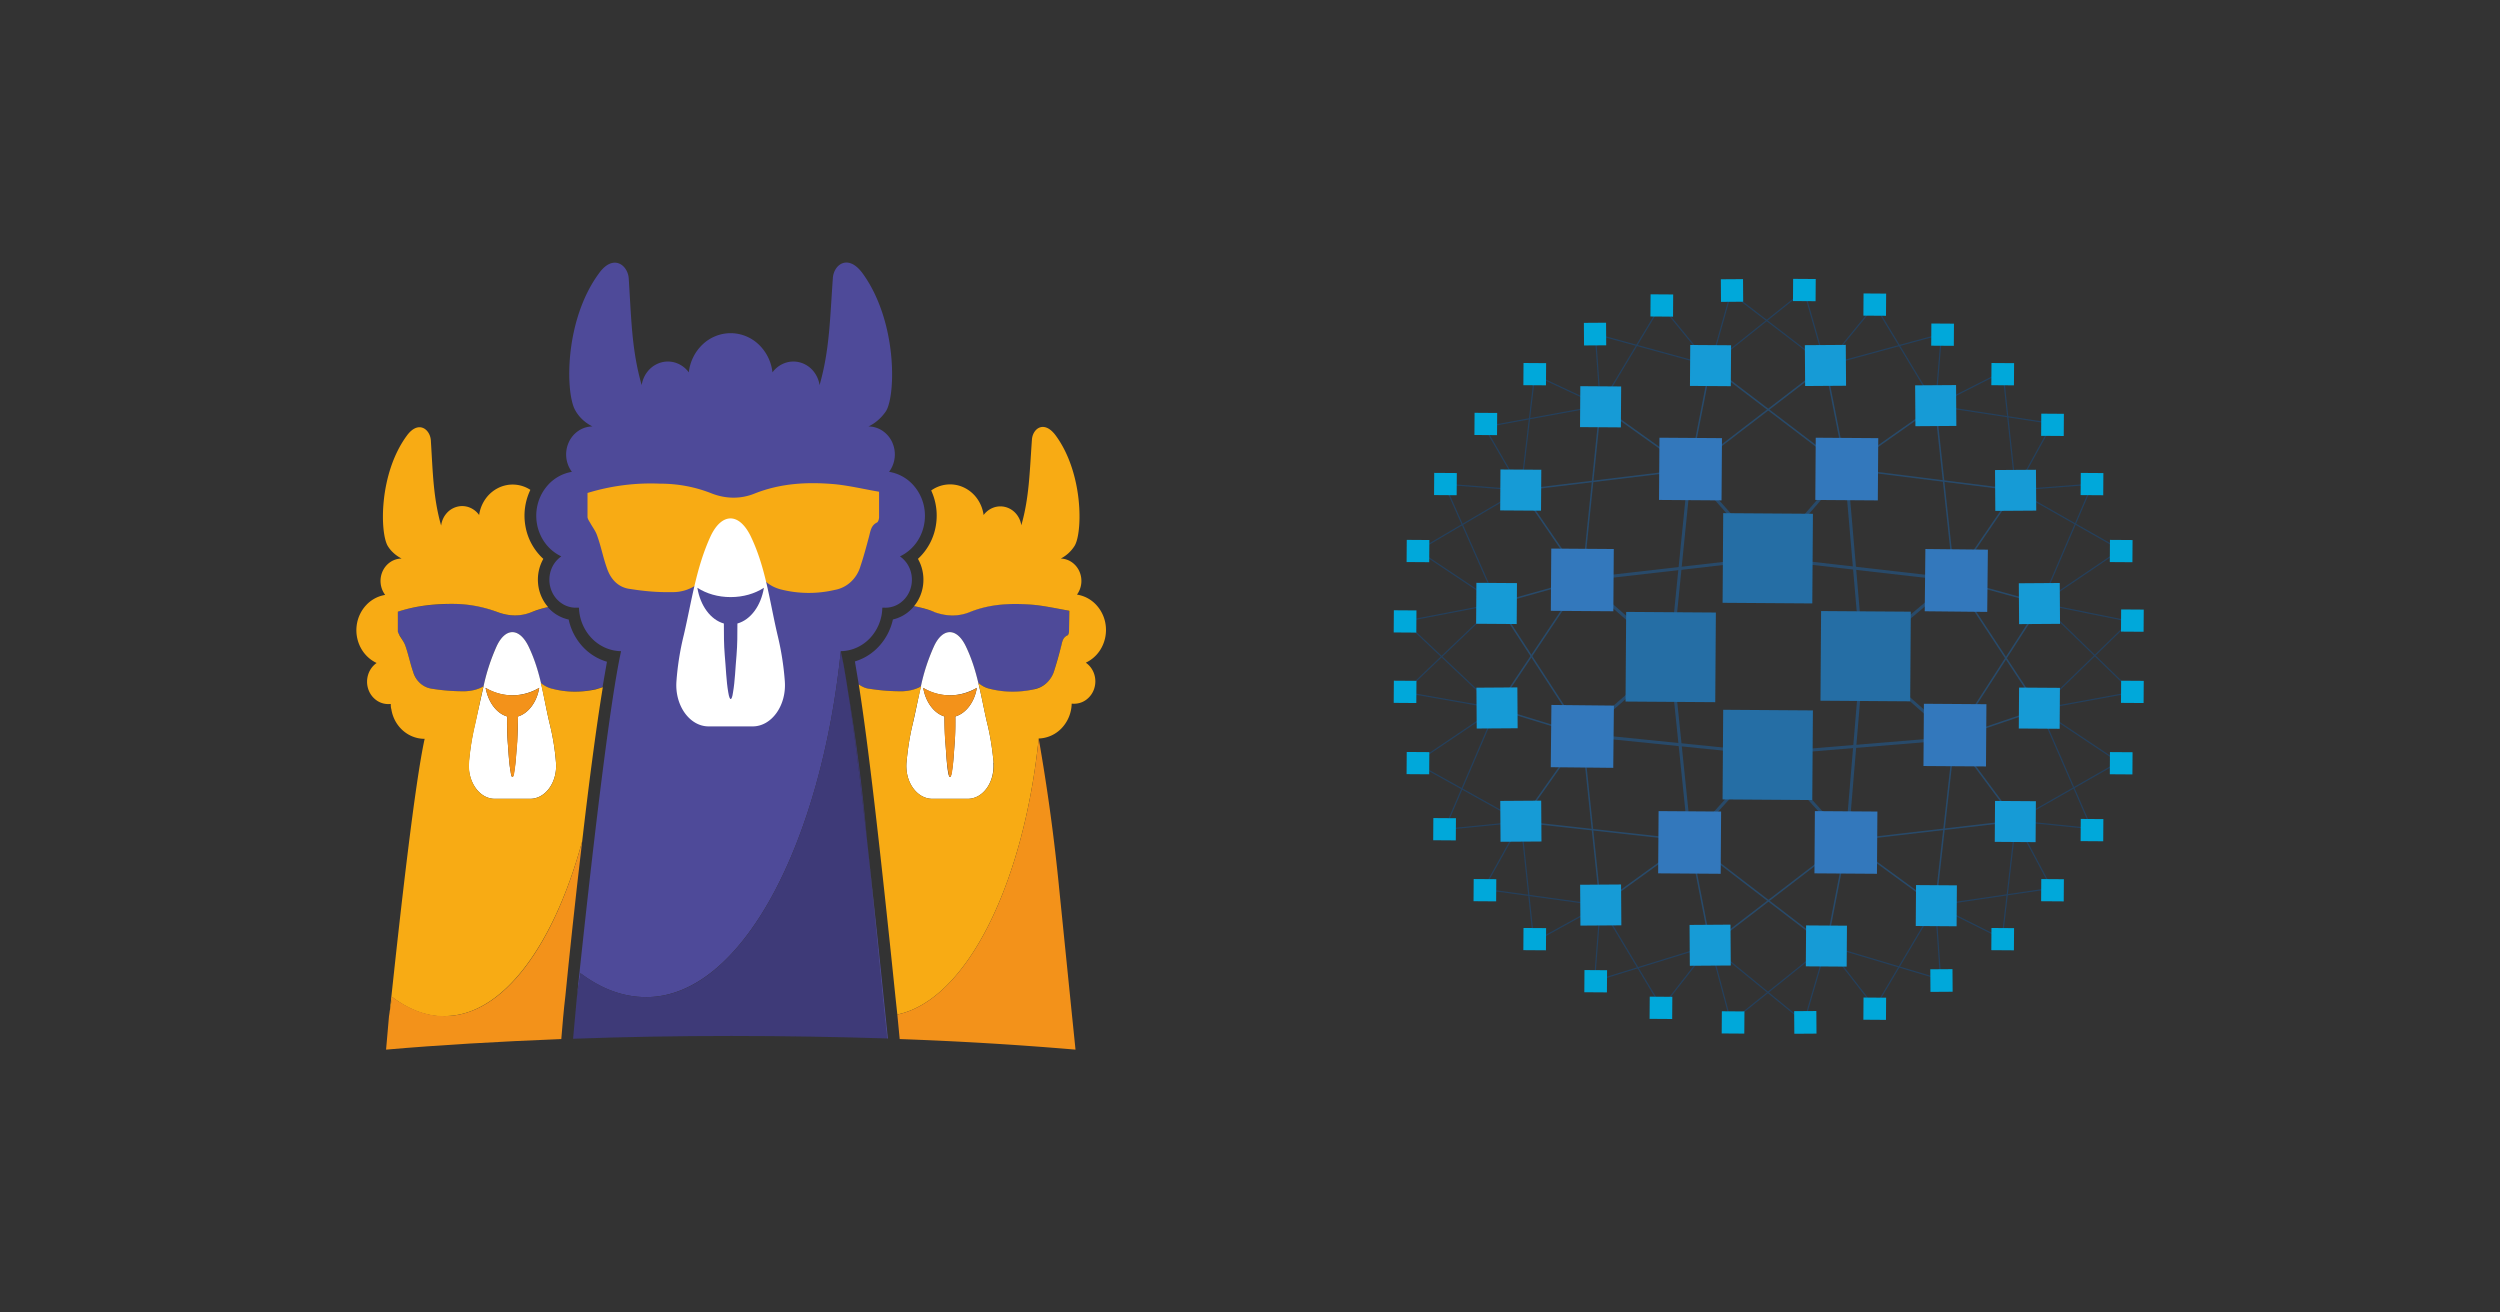 <?xml version="1.0" encoding="UTF-8" standalone="no"?>
<!-- Created with Inkscape (http://www.inkscape.org/) -->

<svg
   width="1200"
   height="630"
   viewBox="0 0 317.5 166.688"
   version="1.1"
   id="svg5"
   xml:space="preserve"
   inkscape:version="1.2.2 (732a01da63, 2022-12-09)"
   sodipodi:docname="crowdsec-haproxy.svg"
   inkscape:export-filename="..\Output\crowdsec-haproxy.png"
   inkscape:export-xdpi="96"
   inkscape:export-ydpi="96"
   xmlns:inkscape="http://www.inkscape.org/namespaces/inkscape"
   xmlns:sodipodi="http://sodipodi.sourceforge.net/DTD/sodipodi-0.dtd"
   xmlns:xlink="http://www.w3.org/1999/xlink"
   xmlns="http://www.w3.org/2000/svg"
   xmlns:svg="http://www.w3.org/2000/svg"><rect x="0" y="0" width="317.5" height="166.688" fill="#333333" stroke="none"/><sodipodi:namedview
     id="namedview7"
     pagecolor="#ffffff"
     bordercolor="#000000"
     borderopacity="0.25"
     inkscape:showpageshadow="2"
     inkscape:pageopacity="0.0"
     inkscape:pagecheckerboard="0"
     inkscape:deskcolor="#d1d1d1"
     inkscape:document-units="mm"
     showgrid="false"
     inkscape:zoom="0.457453"
     inkscape:cx="-366.15783"
     inkscape:cy="437.20338"
     inkscape:window-width="3440"
     inkscape:window-height="1369"
     inkscape:window-x="-8"
     inkscape:window-y="-8"
     inkscape:window-maximized="1"
     inkscape:current-layer="layer1" /><defs
     id="defs2"><path
       id="B"
       d="m 11.2,9.013 0.013,-1.88 1.916,0.013 -0.013,1.88 z" /></defs><g
     inkscape:label="Layer 1"
     inkscape:groupmode="layer"
     id="layer1"><g
       style="fill:none"
       id="g619"
       transform="matrix(0.952,0,0,0.952,45.261,33.344)"><path
         d="m 38.65,97.993 c 12.848,0 23.377,-20.732 25.97,-46.15 1.456,-0.02 2.848,-0.638 3.881,-1.72 a 6.093,6.093 0 0 0 1.659,-4.084 h 0.196 c 0.778,0.05 1.55,-0.172 2.195,-0.632 a 3.717,3.717 0 0 0 1.376,-1.913 3.928,3.928 0 0 0 -0.013,-2.401 3.71,3.71 0 0 0 -1.397,-1.896 5.743,5.743 0 0 0 2.62,-2.53 6.208,6.208 0 0 0 0.658,-3.684 6.06,6.06 0 0 0 -1.567,-3.364 5.52,5.52 0 0 0 -3.164,-1.7 3.845,3.845 0 0 0 0.745,-1.904 3.914,3.914 0 0 0 -0.325,-2.031 3.672,3.672 0 0 0 -1.297,-1.54 3.402,3.402 0 0 0 -1.874,-0.579 c 0.983,-0.456 1.808,-1.244 2.358,-2.073 1.296,-2.198 1.492,-12.024 -3.183,-18.41 -1.964,-2.612 -3.85,-1.036 -3.929,0.747 -0.392,5.473 -0.432,9.536 -1.768,14.222 a 3.82,3.82 0 0 0 -0.878,-1.927 3.507,3.507 0 0 0 -1.736,-1.101 3.36,3.36 0 0 0 -2.024,0.084 3.547,3.547 0 0 0 -1.648,1.244 6.04,6.04 0 0 0 -1.848,-3.734 5.453,5.453 0 0 0 -3.73,-1.496 5.453,5.453 0 0 0 -3.731,1.496 6.041,6.041 0 0 0 -1.849,3.734 3.547,3.547 0 0 0 -1.647,-1.244 3.36,3.36 0 0 0 -2.025,-0.085 3.508,3.508 0 0 0 -1.735,1.102 3.821,3.821 0 0 0 -0.879,1.927 C 36.725,11.707 36.686,7.601 36.333,2.129 36.215,0.346 34.29,-1.189 32.403,1.382 c -4.714,6.344 -4.517,16.171 -3.181,18.369 0.51,0.912 1.335,1.658 2.278,2.114 a 3.401,3.401 0 0 0 -1.873,0.579 c -0.561,0.375 -1.01,0.908 -1.297,1.54 a 3.914,3.914 0 0 0 -0.326,2.031 c 0.075,0.696 0.333,1.356 0.746,1.904 A 5.523,5.523 0 0 0 25.597,29.633 6.064,6.064 0 0 0 24.045,33 c -0.159,1.27 0.075,2.559 0.669,3.676 a 5.742,5.742 0 0 0 2.622,2.521 3.71,3.71 0 0 0 -1.397,1.896 3.927,3.927 0 0 0 -0.013,2.4 c 0.246,0.781 0.73,1.453 1.375,1.914 a 3.4,3.4 0 0 0 2.196,0.632 h 0.196 a 6.171,6.171 0 0 0 1.708,4.089 c 1.046,1.08 2.446,1.695 3.91,1.716 -1.571,7.131 -3.929,27.49 -5.893,46.107 0.118,-1.036 0.393,-2.073 0.471,-3.151 2.75,2.073 5.658,3.193 8.762,3.193"
         fill="#4e4a99"
         id="path562" /><path
         d="m 50.005,103.176 c 7.19,0 14.144,0.124 20.783,0.331 L 70.238,98.283 68.117,77.012 C 66.86,65.9 65.603,56.28 64.62,51.843 c -2.593,25.418 -13.122,46.15 -25.93,46.15 -3.143,0 -6.011,-1.12 -8.8,-3.193 l -0.472,3.151 -0.51,5.598 c 6.757,-0.249 13.829,-0.373 21.097,-0.373"
         fill="#3e3a78"
         id="path564" /><path
         d="m 28.278,47.614 a 5.05,5.05 0 0 1 -2.75,-1.658 c -0.707,0.165 -1.414,0.414 -2.121,0.663 a 6.129,6.129 0 0 1 -4.597,0 16.294,16.294 0 0 0 -5.579,-1.078 c -2.593,0 -5.186,0.207 -7.74,1.037 v 2.612 c 0,0.207 0.197,0.415 0.315,0.58 0.235,0.456 0.589,0.912 0.746,1.41 0.393,1.12 0.629,2.322 1.021,3.442 0.393,1.243 1.297,2.073 2.554,2.239 1.443,0.23 2.902,0.341 4.361,0.331 0.943,-0.041 1.768,-0.248 2.475,-0.663 0.393,-1.866 0.943,-3.649 1.768,-5.39 1.14,-2.405 2.947,-2.488 4.204,0 0.786,1.617 1.257,3.275 1.69,4.975 0.392,0.332 0.942,0.622 1.493,0.747 2.217,0.563 4.536,0.491 6.718,-0.208 l 0.59,-3.4 a 7.127,7.127 0 0 1 -3.294,-2.074 7.726,7.726 0 0 1 -1.814,-3.565"
         fill="#4e4a99"
         id="path566" /><path
         d="m 21.52,60.55 c 0.04,1.12 0,2.281 -0.078,3.4 -0.118,1.37 -0.157,2.696 -0.393,3.981 -0.118,0.913 -0.353,0.954 -0.471,0 -0.236,-1.243 -0.275,-2.612 -0.393,-3.98 -0.079,-1.12 -0.118,-2.28 -0.079,-3.4 -1.414,-0.415 -2.514,-1.907 -2.868,-3.815 a 6.841,6.841 0 0 0 3.576,0.995 c 1.335,0 2.593,-0.414 3.575,-0.995 -0.314,1.908 -1.454,3.4 -2.829,3.815 h -0.04 z m 5.108,6.179 a 31.187,31.187 0 0 0 -0.785,-4.976 c -0.472,-1.907 -0.786,-3.814 -1.218,-5.68 -0.393,-1.659 -0.904,-3.317 -1.69,-4.934 -1.257,-2.488 -3.064,-2.405 -4.204,0 a 26.16,26.16 0 0 0 -1.768,5.39 l -1.178,5.224 c -0.393,1.659 -0.629,3.317 -0.786,4.976 -0.157,2.612 1.454,4.81 3.457,4.81 h 4.715 c 2.043,0 3.654,-2.198 3.457,-4.81 z"
         fill="#ffffff"
         id="path568" /><path
         d="m 17.239,56.736 c 0.353,1.908 1.453,3.4 2.868,3.815 0,1.12 0,2.28 0.078,3.4 0.118,1.368 0.158,2.736 0.393,3.98 0.118,0.954 0.393,0.913 0.511,0 0.197,-1.243 0.236,-2.612 0.393,-3.98 l 0.079,-3.4 c 1.375,-0.415 2.514,-1.907 2.828,-3.815 a 6.712,6.712 0 0 1 -3.536,0.995 c -1.375,0 -2.593,-0.414 -3.614,-0.995 z"
         fill="#f3921a"
         id="path570" /><path
         d="m 71.574,47.614 a 7.765,7.765 0 0 1 -1.811,3.528 7.17,7.17 0 0 1 -3.257,2.07 l 0.51,3.068 c 0.393,0.29 0.904,0.54 1.454,0.58 1.456,0.234 2.928,0.345 4.4,0.332 0.944,-0.041 1.768,-0.248 2.436,-0.663 0.433,-1.825 0.943,-3.649 1.768,-5.39 1.18,-2.405 2.986,-2.488 4.204,0 0.786,1.617 1.297,3.275 1.69,4.975 0.432,0.332 0.943,0.622 1.571,0.747 1.886,0.539 3.811,0.539 5.776,0.083 1.414,-0.332 2.357,-1.12 2.789,-2.53 l 0.904,-3.151 c 0.157,-0.622 0.196,-1.244 0.864,-1.534 0.118,-0.042 0.197,-0.373 0.197,-0.54 v -2.736 c -1.572,-0.29 -3.144,-0.622 -4.676,-0.788 -2.907,-0.29 -5.814,-0.165 -8.643,0.954 a 6.128,6.128 0 0 1 -4.558,0 21.506,21.506 0 0 0 -2.79,-0.788 5.065,5.065 0 0 1 -2.828,1.783"
         fill="#4e4a99"
         id="path572" /><path
         d="m 79.903,60.55 c 0,1.12 0,2.281 -0.078,3.4 -0.118,1.37 -0.157,2.696 -0.393,3.981 -0.118,0.913 -0.354,0.954 -0.51,0 -0.197,-1.243 -0.237,-2.612 -0.355,-3.98 a 49.188,49.188 0 0 1 -0.117,-3.4 c -1.375,-0.415 -2.515,-1.907 -2.83,-3.815 0.983,0.622 2.24,0.995 3.537,0.995 1.375,0 2.593,-0.414 3.614,-0.995 -0.314,1.908 -1.453,3.4 -2.868,3.815 z m 5.108,6.179 c -0.157,-1.659 -0.393,-3.317 -0.786,-4.976 -0.471,-1.907 -0.786,-3.814 -1.257,-5.68 -0.393,-1.659 -0.904,-3.317 -1.69,-4.934 -1.218,-2.488 -3.064,-2.405 -4.203,0 a 26.16,26.16 0 0 0 -1.768,5.39 c -0.393,1.7 -0.708,3.483 -1.14,5.224 -0.393,1.659 -0.628,3.317 -0.785,4.976 -0.197,2.612 1.414,4.81 3.457,4.81 h 4.714 c 2.043,0 3.615,-2.198 3.419,-4.81"
         fill="#ffffff"
         id="path574" /><path
         d="m 75.621,56.736 c 0.314,1.908 1.454,3.4 2.829,3.815 0,1.12 0,2.28 0.118,3.4 0.118,1.368 0.157,2.736 0.393,3.98 0.118,0.954 0.353,0.913 0.51,0 0.197,-1.243 0.236,-2.612 0.354,-3.98 0.078,-1.12 0.118,-2.28 0.078,-3.4 1.415,-0.415 2.554,-1.907 2.869,-3.815 a 6.711,6.711 0 0 1 -3.576,0.995 c -1.335,0 -2.593,-0.414 -3.575,-0.995 z"
         fill="#f3921a"
         id="path576" /><path
         d="m 30.832,30.738 a 28.759,28.759 0 0 1 9.626,-1.243 c 2.397,0 4.715,0.414 6.994,1.326 1.846,0.705 3.81,0.747 5.657,0 3.536,-1.41 7.15,-1.575 10.804,-1.244 1.965,0.208 3.85,0.664 5.815,0.996 v 3.4 c 0,0.248 -0.118,0.622 -0.275,0.705 -0.786,0.373 -0.864,1.12 -1.06,1.865 -0.355,1.327 -0.708,2.654 -1.14,3.94 a 4.595,4.595 0 0 1 -1.294,2.12 4.228,4.228 0 0 1 -2.164,1.072 15.137,15.137 0 0 1 -7.229,-0.083 c -1.335,-0.373 -2.357,-1.12 -2.986,-2.488 -0.746,-1.575 -1.453,-3.234 -2.278,-4.81 -0.197,-0.414 -0.708,-0.829 -1.061,-0.87 -0.314,0 -0.786,0.456 -0.982,0.83 -0.59,1.16 -1.179,2.321 -1.572,3.565 a 6.037,6.037 0 0 1 -2.157,3.056 5.524,5.524 0 0 1 -3.461,1.09 c -1.847,0.042 -3.693,-0.124 -5.5,-0.414 C 34.997,43.385 33.936,42.307 33.425,40.773 32.915,39.363 32.64,37.87 32.129,36.46 31.933,35.839 31.5,35.3 31.186,34.719 31.029,34.47 30.872,34.221 30.832,33.973 v -3.235"
         fill="#f8ab14"
         id="path578" /><path
         d="m 56.173,49.646 c -1.06,-4.52 -1.572,-9.04 -3.614,-13.227 -1.572,-3.11 -3.811,-2.985 -5.265,0 -1.965,4.23 -2.554,8.707 -3.615,13.268 a 36.737,36.737 0 0 0 -0.982,6.178 c -0.236,3.235 1.768,6.013 4.282,6.013 h 5.894 c 2.514,0 4.518,-2.778 4.282,-6.013 a 37.914,37.914 0 0 0 -0.982,-6.22 z"
         fill="#ffffff"
         id="path580" /><path
         d="m 54.366,43.385 c -1.218,0.788 -2.75,1.244 -4.44,1.244 -1.689,0 -3.221,-0.456 -4.44,-1.244 0.394,2.405 1.769,4.27 3.537,4.768 0,1.41 0,2.82 0.118,4.23 0.157,1.658 0.196,3.4 0.471,4.975 0.197,1.203 0.471,1.12 0.629,0 0.275,-1.575 0.314,-3.317 0.471,-4.975 0.118,-1.41 0.118,-2.82 0.118,-4.23 1.768,-0.497 3.143,-2.363 3.536,-4.768 z"
         fill="#4e4a99"
         id="path582" /><path
         d="m 11.777,100.522 c 7.858,0 14.655,-9.703 18.348,-23.344 0.864,-7.464 1.847,-15.051 2.75,-20.525 l -0.943,0.29 c -1.964,0.415 -3.85,0.415 -5.775,-0.082 -0.59,-0.125 -1.1,-0.415 -1.572,-0.788 0.472,1.866 0.786,3.773 1.258,5.68 0.392,1.659 0.668,3.317 0.785,4.976 0.197,2.612 -1.414,4.81 -3.418,4.81 h -4.754 c -2.003,0 -3.614,-2.198 -3.418,-4.81 0.118,-1.659 0.393,-3.317 0.786,-4.976 0.393,-1.741 0.707,-3.524 1.14,-5.224 -0.708,0.414 -1.533,0.622 -2.476,0.663 -1.46,0.01 -2.918,-0.1 -4.36,-0.331 A 2.947,2.947 0 0 1 8.533,56.144 3.209,3.209 0 0 1 7.573,54.621 C 7.181,53.502 6.945,52.3 6.553,51.181 6.395,50.683 6.041,50.226 5.766,49.771 5.688,49.563 5.531,49.356 5.531,49.19 v -2.612 c 2.514,-0.83 5.107,-1.079 7.7,-1.037 1.925,0.042 3.772,0.415 5.579,1.078 1.532,0.58 3.104,0.622 4.597,0 0.707,-0.29 1.414,-0.498 2.16,-0.663 a 5.531,5.531 0 0 1 -1.327,-3.103 5.634,5.634 0 0 1 0.699,-3.324 7.686,7.686 0 0 1 -2.374,-4.287 7.963,7.963 0 0 1 0.645,-4.918 4.314,4.314 0 0 0 -4.274,-0.261 4.577,4.577 0 0 0 -1.713,1.469 4.913,4.913 0 0 0 -0.849,2.15 2.843,2.843 0 0 0 -1.333,-1.028 2.688,2.688 0 0 0 -1.65,-0.067 2.81,2.81 0 0 0 -1.405,0.917 c -0.371,0.446 -0.608,1 -0.68,1.588 -1.06,-3.732 -1.1,-7.049 -1.375,-11.402 -0.118,-1.452 -1.65,-2.696 -3.182,-0.622 -3.772,5.1 -3.615,13.02 -2.554,14.76 0.432,0.706 1.1,1.286 1.846,1.66 a 2.721,2.721 0 0 0 -1.503,0.461 c -0.45,0.3 -0.81,0.728 -1.04,1.235 a 3.132,3.132 0 0 0 -0.259,1.63 c 0.06,0.557 0.27,1.086 0.602,1.525 a 4.44,4.44 0 0 0 -2.547,1.374 4.876,4.876 0 0 0 -1.255,2.714 4.992,4.992 0 0 0 0.542,2.965 c 0.48,0.9 1.224,1.612 2.12,2.027 -0.524,0.363 -0.92,0.9 -1.123,1.527 a 3.142,3.142 0 0 0 -0.003,1.933 2.97,2.97 0 0 0 1.121,1.53 2.716,2.716 0 0 0 1.774,0.483 h 0.118 c 0,0.25 0,0.456 0.078,0.705 0.354,2.24 2.2,3.94 4.44,3.94 -1.257,5.721 -3.143,22.058 -4.715,37.026 0.079,-0.829 0.275,-1.7 0.393,-2.57 2.2,1.658 4.518,2.57 6.993,2.57"
         fill="#f8ab14"
         id="path584" /><path
         d="m 27.886,97.785 c 0.471,-4.81 1.296,-12.646 2.239,-20.607 -3.693,13.683 -10.45,23.344 -18.348,23.344 -2.475,0 -4.793,-0.912 -7.032,-2.57 -0.079,0.828 -0.275,1.7 -0.393,2.57 L 3.959,105 c 7.111,-0.622 14.969,-1.078 23.377,-1.41 0.157,-1.907 0.314,-3.856 0.55,-5.805"
         fill="#f3921a"
         id="path586" /><path
         d="m 90.983,63.495 a 4.404,4.404 0 0 0 3.103,-1.381 4.898,4.898 0 0 0 1.336,-3.263 h 0.157 a 2.72,2.72 0 0 0 1.756,-0.506 2.973,2.973 0 0 0 1.1,-1.53 c 0.198,-0.624 0.194,-1.3 -0.01,-1.92 a 2.968,2.968 0 0 0 -1.117,-1.517 4.616,4.616 0 0 0 2.118,-2.037 4.994,4.994 0 0 0 0.532,-2.972 4.873,4.873 0 0 0 -1.27,-2.712 4.436,4.436 0 0 0 -2.559,-1.36 c 0.32,-0.436 0.518,-0.957 0.574,-1.505 a 3.133,3.133 0 0 0 -0.256,-1.6 2.943,2.943 0 0 0 -1.011,-1.221 2.726,2.726 0 0 0 -1.468,-0.484 4.718,4.718 0 0 0 1.847,-1.7 c 1.06,-1.741 1.218,-9.66 -2.554,-14.76 -1.571,-2.074 -3.064,-0.83 -3.143,0.621 -0.314,4.354 -0.353,7.671 -1.414,11.403 a 3.056,3.056 0 0 0 -0.7,-1.544 2.807,2.807 0 0 0 -1.389,-0.885 2.688,2.688 0 0 0 -1.62,0.066 2.838,2.838 0 0 0 -1.32,0.994 4.911,4.911 0 0 0 -0.87,-2.198 4.568,4.568 0 0 0 -1.77,-1.479 4.309,4.309 0 0 0 -4.353,0.402 8.01,8.01 0 0 1 0.587,4.878 7.727,7.727 0 0 1 -2.355,4.244 c 0.555,0.973 0.804,2.107 0.712,3.238 a 5.548,5.548 0 0 1 -1.223,3.064 c 0.943,0.208 1.886,0.415 2.79,0.83 1.532,0.539 3.064,0.58 4.557,0 2.829,-1.161 5.736,-1.244 8.643,-0.996 1.572,0.166 3.104,0.498 4.715,0.788 l -0.04,2.737 c 0,0.166 -0.078,0.497 -0.196,0.539 -0.668,0.29 -0.707,0.912 -0.864,1.492 a 54.879,54.879 0 0 1 -0.904,3.193 3.673,3.673 0 0 1 -1.033,1.679 3.38,3.38 0 0 1 -1.717,0.85 c -1.965,0.415 -3.929,0.415 -5.854,-0.082 -0.59,-0.125 -1.1,-0.415 -1.532,-0.788 0.471,1.866 0.785,3.773 1.257,5.68 0.393,1.659 0.629,3.317 0.786,4.976 0.157,2.612 -1.415,4.81 -3.458,4.81 H 76.84 c -2.043,0 -3.654,-2.198 -3.458,-4.81 0.157,-1.659 0.393,-3.317 0.786,-4.976 0.393,-1.741 0.747,-3.524 1.179,-5.224 -0.708,0.414 -1.572,0.622 -2.475,0.663 a 26.457,26.457 0 0 1 -4.4,-0.331 c -0.55,-0.042 -1.022,-0.29 -1.454,-0.58 1.218,7.628 2.79,21.229 4.91,41.836 l 0.236,2.198 c 9.39,-1.99 16.894,-17.747 18.859,-36.82"
         fill="#f8ab14"
         id="path588" /><path
         d="M 95.5,100.771 93.772,83.688 a 264.768,264.768 0 0 0 -2.75,-20.193 c -1.965,19.073 -9.469,34.83 -18.858,36.82 l 0.314,3.275 c 7.828,0.277 15.648,0.747 23.455,1.41 l -0.432,-4.229 z"
         fill="#f3921a"
         id="path590" /><path
         d="m 70.788,103.507 h 0.118 C 70.012,94.657 69.082,85.812 68.116,76.97 l 2.122,21.313 0.55,5.224"
         fill="#4e4a99"
         id="path592" /><path
         d="m 64.62,51.843 c 0.982,4.437 2.24,14.057 3.497,25.169 A 248.782,248.782 0 0 0 64.62,51.843 Z m -35.202,46.108 -0.55,5.598 z"
         fill="#3e3a78"
         id="path594" /></g><g
       id="g1016"
       transform="matrix(1.498,0,0,1.498,176.691,35.416)"><g
         fill="none"
         class="H"
         id="g858"><g
           stroke="#284a6a"
           id="g818"><path
             d="m 31.973,23.69 -6.65,-7.518"
             stroke-width="0.26"
             id="path782" /><path
             d="m 11,17.908 5.205,7.6"
             stroke-width="0.13"
             id="path784" /><g
             stroke-width="0.26"
             id="g794"><path
               d="m 31.973,23.7 6.578,-7.6 m 1.374,15.987 7.807,-6.578 m -7.807,6.568 7.807,6.867 m -9.108,8.676 -6.65,-7.373 m -6.65,7.373 6.65,-7.373 m -15.76,-1.592 7.518,-6.578 m -7.517,-6.58 7.518,6.578 m 8.24,-8.386 -15.76,1.807 m 15.76,-1.806 15.76,1.807"
               id="path786" /><path
               d="M 39.925,32.077 38.55,16.1 m 1.375,15.977 -1.3,15.542"
               id="path788" /><path
               d="m 47.732,38.944 -15.76,1.3 m -15.758,-1.59 15.76,1.6"
               id="path790" /><path
               d="m 25.323,47.62 -1.6,-15.542 m 1.6,-15.905 -1.6,15.903"
               id="path792" /></g><g
             stroke-width="0.13"
             id="g816"><path
               d="m 8.985,27.522 7.23,-2.024 m 1.517,-14.746 7.6,5.422 m 1.726,-8.82 -1.735,8.82 M 27.058,7.354 38.55,16.1"
               id="path796" /><path
               d="M 36.816,7.354 38.55,16.1 m 7.592,-5.348 -7.6,5.35 M 52.937,17.908 38.55,16.1 m 9.182,9.398 5.205,-7.6 m -5.205,7.6 7.373,2.024"
               id="path798" /><path
               d="m 47.732,25.498 7.23,10.988 M 36.816,7.354 25.322,16.174"
               id="path800" /><path
               d="m 47.732,25.498 -1.6,-14.747 m 1.6,28.193 7.23,-2.458"
               id="path802" /><path
               d="m 47.732,38.944 7.373,-11.422 m -7.373,11.422 5.205,7.012 m -5.205,-7.012 -1.6,14.168 m -7.508,-5.492 7.518,5.494"
               id="path804" /><path
               d="M 38.624,47.62 52.937,45.957 M 38.624,47.62 36.9,56.5 m 1.724,-8.88 -11.566,8.88 m -1.735,-8.88 1.735,8.9"
               id="path806" /><path
               d="M 25.323,47.62 36.9,56.5 m -11.567,-8.88 -7.6,5.494 M 25.333,47.62 11,46.028 M 16.214,38.655 11,46.028"
               id="path808" /><path
               d="m 16.214,38.655 1.518,14.458 m -1.518,-14.458 -7.3,-2.24 m 7.3,-10.917 -7.3,10.916"
               id="path810" /><path
               d="M 16.214,38.655 8.984,27.523 M 17.732,10.753 16.214,25.5"
               id="path812" /><path
               d="M 11,17.908 25.313,16.173"
               id="path814" /></g></g><g
           stroke="#24405d"
           stroke-width="0.101"
           id="g856"><path
             d="M 17.732,10.752 12.166,8.15 M 17.732,10.752 17.3,4.68 M 27.058,7.354 17.3,4.68"
             id="path820" /><path
             d="M 27.058,7.354 22.865,2.222 M 27.058,7.354 28.792,1.2 m -11.06,9.552 5.132,-8.53 M 36.816,7.354 28.792,1.2"
             id="path822" /><path
             d="M 36.816,7.354 35,0.993 M 27.048,7.353 35,0.993 m 1.816,6.36 4.193,-5.132 m 5.133,8.53 L 41,2.222"
             id="path824" /><path
             d="M 46.142,10.752 46.648,4.68 m -9.832,2.674 9.83,-2.675 m -0.504,6.073 5.7,-2.892 m -5.7,2.892 9.903,1.518"
             id="path826" /><path
             d="M 52.937,17.908 56.045,12.27 M 52.937,17.908 51.852,7.86 m 1.085,10.048 6.506,-0.506 m -6.506,0.506 8.9,5.06"
             id="path828" /><path
             d="m 55.105,27.522 4.337,-10.12 m -4.337,10.12 6.723,-4.554 m -6.723,4.554 7.518,1.518 m -7.663,7.446 7.663,-7.446"
             id="path830" /><path
             d="m 54.96,36.486 7.88,-1.446 m -7.735,-7.518 7.735,7.518 m -7.88,1.446 6.723,4.482 m -8.746,4.988 8.747,-4.988"
             id="path832" /><path
             d="m 52.937,45.956 6.434,0.65 m -4.4,-10.12 4.4,10.12 m -6.424,-0.65 3.036,5.7 m -3.036,-5.7 -1.157,9.976"
             id="path834" /><path
             d="m 51.78,55.932 -5.638,-2.82 m 0,0 0.434,6.3 m -0.434,-6.3 9.83,-1.446 M 46.142,53.112 41,61.787"
             id="path836" /><path
             d="M 36.9,56.5 41,61.777 M 36.9,56.5 46.587,59.392 M 36.9,56.5 35,63.006 m 1.9,-6.506 -8.096,6.506"
             id="path838" /><path
             d="m 27.058,56.5 1.735,6.506 M 27.058,56.5 35,63.006 m -7.942,-6.506 -4.12,5.277 m -5.206,-8.665 5.205,8.675"
             id="path840" /><path
             d="m 27.058,56.5 -9.83,3.036 m 0.504,-6.424 -0.506,6.434 m 0.506,-6.434 -5.638,3.108 M 11,46.028 12.084,56.221"
             id="path842" /><path
             d="M 17.732,53.112 7.83,51.74 m 3.17,-5.712 -3.18,5.7 m 3.18,-5.7 -6.506,0.65 M 11,46.028 2.046,41.04 M 8.913,36.414 2.046,41.04 M 8.913,36.414 1.106,35.04"
             id="path844" /><path
             d="m 8.913,36.414 -4.4,10.265 M 8.985,27.522 1.105,35.04"
             id="path846" /><path
             d="M 8.913,36.414 1.106,29.04 M 8.986,27.522 2.263,23.04"
             id="path848" /><path
             d="M 8.985,27.522 1.105,29.04 M 8.985,27.522 4.503,17.402"
             id="path850" /><path
             d="M 11,17.908 4.494,17.402 M 11,17.908 2.263,23.04 M 11,17.908 7.9,12.56 m 3.1,5.348 1.157,-9.76"
             id="path852" /><path
             d="M 17.732,10.752 7.9,12.56"
             id="path854" /></g></g><path
         d="m 19.862,35.835 0.053,-7.6 7.605,0.053 -0.053,7.6 z m 8.228,-8.372 0.053,-7.6 7.605,0.053 -0.053,7.6 z m -0.002,16.67 0.053,-7.6 7.605,0.053 -0.053,7.6 z m 8.3,-8.37 0.053,-7.6 7.605,0.053 -0.053,7.6 z"
         fill="#256ea5"
         id="path860" /><path
         d="m 35.95,18.744 0.037,-5.277 5.3,0.037 -0.037,5.277 z m -13.25,-0.001 0.037,-5.277 5.3,0.037 L 28,18.78 Z m -9.172,9.4 0.037,-5.277 5.3,0.037 -0.037,5.277 z m -0.006,13.257 0.055,-5.277 5.298,0.055 -0.055,5.277 z m 31.598,-0.1 0.037,-5.277 5.3,0.037 -0.037,5.277 z m 0.107,-13.12 0.055,-5.277 5.298,0.055 -0.055,5.277 z"
         fill="#3378bc"
         id="path862" /><path
         d="m 9.233,19.63 0.024,-3.47 3.463,0.024 -0.024,3.47 z m 6.77,-7.062 0.024,-3.47 3.463,0.024 -0.024,3.47 z m 9.32,-3.493 0.024,-3.47 3.463,0.024 -0.024,3.47 z M 7.194,29.24 l 0.024,-3.47 3.44,0.024 -0.024,3.47 z m 43.993,-13.032 3.47,-0.024 0.024,3.463 -3.47,0.024 z m -6.773,-7.18 3.47,-0.024 0.024,3.463 -3.47,0.024 z m -9.35,-3.406 3.47,-0.024 0.024,3.463 -3.47,0.024 z m 18.14,20.186 3.47,-0.024 0.024,3.463 -3.47,0.024 z"
         fill="#169bd6"
         id="path864" /><path
         d="m 22.627,50.4 0.037,-5.277 5.3,0.037 -0.037,5.277 z m 13.25,0 0.037,-5.277 5.3,0.037 -0.037,5.277 z"
         fill="#3378bc"
         id="path866" /><path
         d="m 51.164,47.73 0.024,-3.47 3.463,0.024 -0.024,3.47 z m -6.698,7.134 0.024,-3.47 3.463,0.024 -0.024,3.47 z m -9.32,3.42 0.024,-3.47 3.463,0.024 -0.024,3.47 z m 18.056,-20.164 0.024,-3.47 3.463,0.024 -0.024,3.47 z m -43.962,6.14 3.47,-0.024 0.024,3.463 -3.47,0.024 z m 6.772,7.108 3.47,-0.024 0.024,3.463 -3.47,0.024 z m 9.276,3.405 3.47,-0.024 0.024,3.463 -3.47,0.024 z M 7.22,34.66 l 3.47,-0.024 0.024,3.463 -3.47,0.024 z"
         fill="#169bd6"
         id="path868" /><g
         fill="#00a8da"
         id="g930"><use
           xlink:href="#B"
           x="47.244"
           y="9.319"
           id="use870" /><use
           xlink:href="#B"
           x="49.718"
           y="14.997"
           id="use872" /><use
           xlink:href="#B"
           x="43.896"
           y="4.295"
           id="use874" /><use
           xlink:href="#B"
           id="use876" /><use
           xlink:href="#B"
           x="-10.993"
           y="20.964"
           id="use878" /><use
           xlink:href="#B"
           x="39.674"
           y="0.001"
           id="use880" /><use
           xlink:href="#B"
           x="-9.9"
           y="14.995"
           id="use882" /><use
           xlink:href="#B"
           x="10.772"
           y="-5.823"
           id="use884" /><use
           xlink:href="#B"
           x="-7.572"
           y="9.317"
           id="use886" /><use
           xlink:href="#B"
           x="-4.15"
           y="4.223"
           id="use888" /><path
           d="m 16.33,3.73 1.88,-0.013 0.013,1.916 -1.88,0.013 z m 11.612,-3.696 1.88,-0.013 0.013,1.916 -1.88,0.013 z"
           id="path890" /><use
           xlink:href="#B"
           x="34.577"
           y="-3.348"
           id="use892" /><use
           xlink:href="#B"
           x="50.666"
           y="20.893"
           id="use894" /><path
           d="M 34.057,1.88 34.07,0 l 1.916,0.013 -0.013,1.88 z"
           id="path896" /><use
           xlink:href="#B"
           x="28.827"
           y="-5.896"
           id="use898" /><use
           xlink:href="#B"
           x="39.672"
           y="47.9"
           id="use900" /><use
           xlink:href="#B"
           x="50.666"
           y="26.935"
           id="use902" /><use
           xlink:href="#B"
           x="-0.002"
           y="47.899"
           id="use904" /><use
           xlink:href="#B"
           x="49.718"
           y="32.987"
           id="use906" /><use
           xlink:href="#B"
           x="28.825"
           y="53.797"
           id="use908" /><use
           xlink:href="#B"
           x="47.243"
           y="38.655"
           id="use910" /><use
           xlink:href="#B"
           x="43.895"
           y="43.751"
           id="use912" /><path
           d="m 45.7,58.534 1.88,-0.013 0.013,1.916 -1.88,0.013 z m -11.542,3.55 1.88,-0.013 0.013,1.916 -1.88,0.013 z"
           id="path914" /><use
           xlink:href="#B"
           x="5.167"
           y="51.467"
           id="use916" /><use
           xlink:href="#B"
           x="-7.645"
           y="38.581"
           id="use918" /><use
           xlink:href="#B"
           x="-9.902"
           y="32.977"
           id="use920" /><use
           xlink:href="#B"
           x="-4.225"
           y="43.749"
           id="use922" /><use
           xlink:href="#B"
           x="-10.993"
           y="26.934"
           id="use924" /><use
           xlink:href="#B"
           x="16.814"
           y="54.961"
           id="use926" /><use
           xlink:href="#B"
           x="10.7"
           y="53.723"
           id="use928" /></g></g></g><style
     id="style780"><![CDATA[.H{stroke-miterlimit:10}]]></style></svg>
